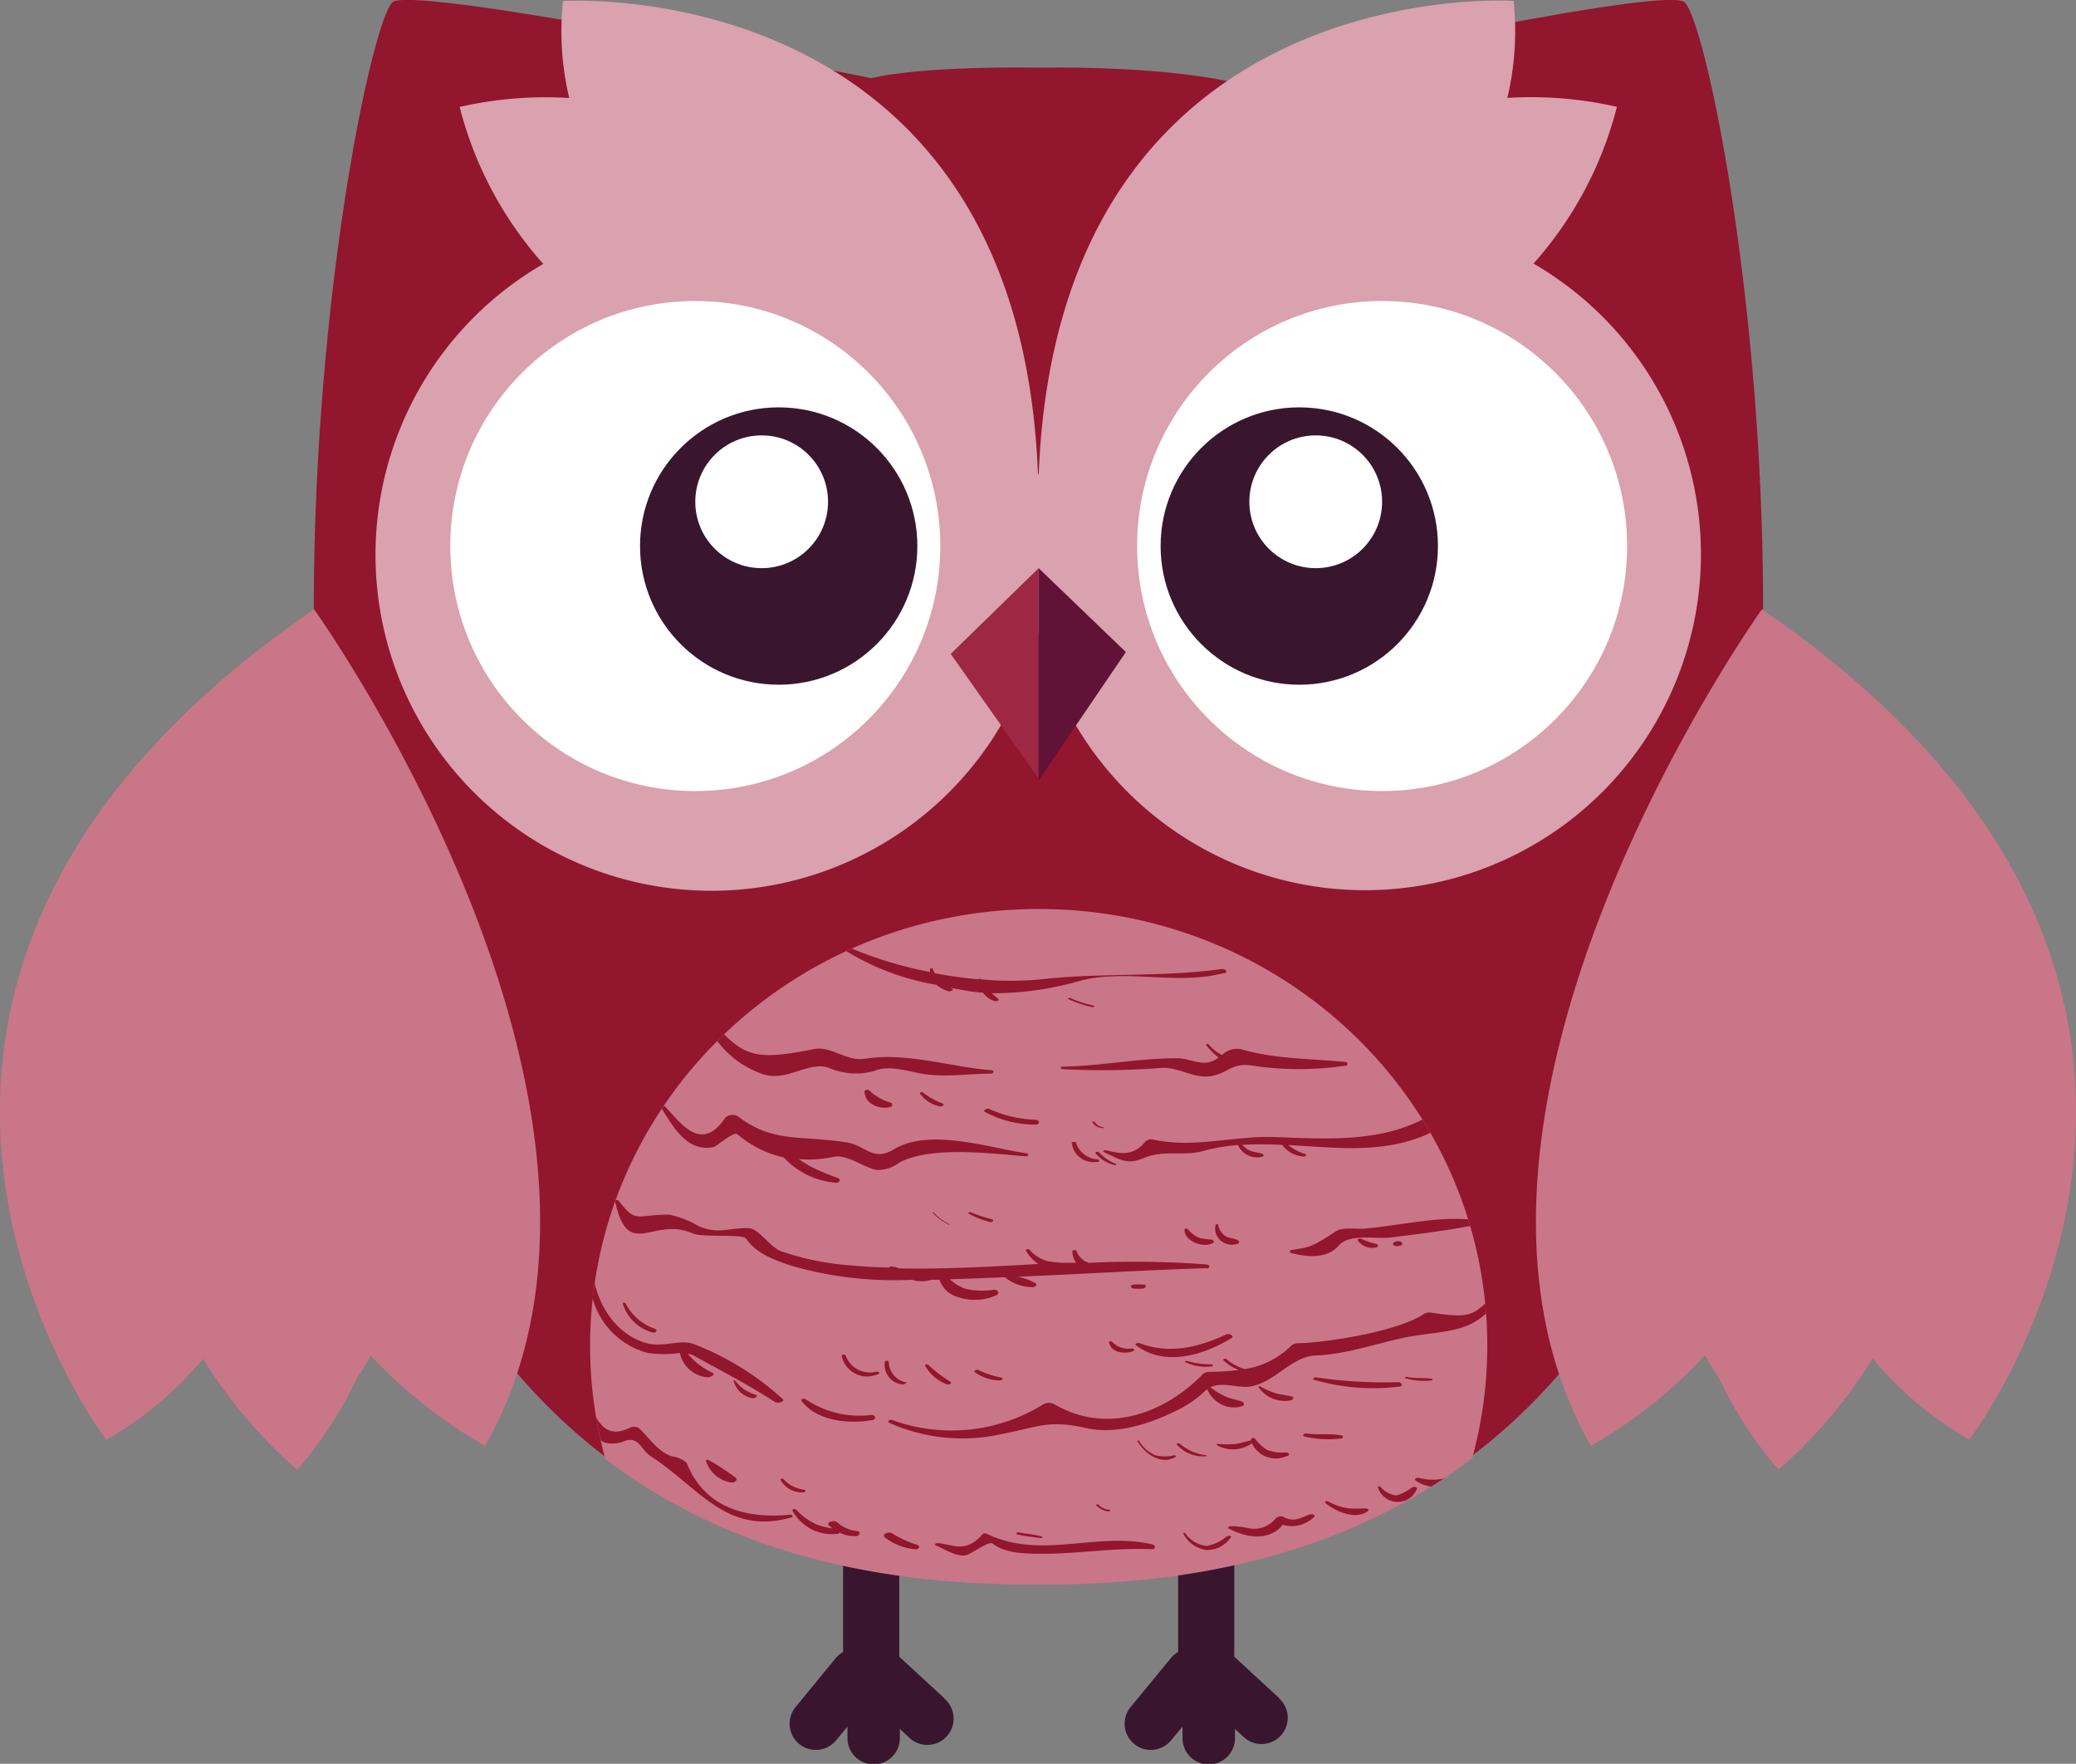 <svg id="Objects" xmlns="http://www.w3.org/2000/svg" xmlns:xlink="http://www.w3.org/1999/xlink" width="179.21" height="152.24" viewBox="0 0 179.21 152.24">
  <rect x="0" y="0" width="179.21" height="152.24" fill="#808080" stroke="none"/>
  <defs>
    <clipPath id="clip-path">
      <path d="M127.08,125.89a36.75,36.75,0,0,0,1.31-9.72c0-20.82-17.34-37.71-38.72-37.71S50.94,95.3,50.94,116.17a36.83,36.83,0,0,0,1.32,9.77C63,134.09,76,136.86,89.66,136.76,103,136.86,116.23,134.08,127.08,125.89Z" fill="none"/>
    </clipPath>
  </defs>
  <title>owl-pink</title>
  <path d="M81.52,146.58,77.63,143V133a2.42,2.42,0,0,0-4.85,0v9.59a2.22,2.22,0,0,0-.62.51l-3.47,4.23a2.26,2.26,0,0,0,3.47,2.9h0l1-1.2v1a2.26,2.26,0,0,0,4.52,0v-.8l.75.7a2.27,2.27,0,1,0,3.09-3.32Z" fill="#39162e"/>
  <path d="M110.44,146.58,106.55,143V133a2.43,2.43,0,0,0-4.85,0v9.59a2.22,2.22,0,0,0-.61.51l-3.48,4.23a2.26,2.26,0,0,0,3.47,2.9h0l1-1.2v1a2.26,2.26,0,1,0,4.53,0v-.8l.75.7a2.26,2.26,0,0,0,3.08-3.32Z" fill="#39162e"/>
  <path d="M145.31.12C142.25-1.09,105.91,7,105.91,7S100.48,5.7,89.67,5.84c-10.82-.14-14.46.91-14.46.91S37.08-1.09,34,.12s-18.64,84,10.44,118.18c11.87,14,28,18.36,45.2,18.22,16.71.14,33.33-4.27,45.2-18.22C163.91,84.13,148.38,1.3,145.31.12Z" fill="#92162e"/>
  <path d="M132.38,22.75a32.28,32.28,0,0,0,7.2-13.53,33.32,33.32,0,0,0-9.46-.77,24.84,24.84,0,0,0,.54-8.37s-39.37-2.63-41,41h0a.29.29,0,0,0-.06-.21C87.87-2.53,48.6.09,48.6.09a24.84,24.84,0,0,0,.54,8.37,33.32,33.32,0,0,0-9.46.77A32.29,32.29,0,0,0,46.9,22.78,29,29,0,1,0,89.63,54.59a29,29,0,1,0,42.75-31.84Z" fill="#daa1ae"/>
  <circle cx="119.31" cy="47.13" r="21.15" fill="#fff"/>
  <circle cx="60.02" cy="47.13" r="21.15" fill="#fff"/>
  <polygon points="82.07 56.44 89.66 67.2 89.66 49.04 82.07 56.44" fill="#9e2844"/>
  <polygon points="89.66 49.04 89.66 67.35 97.19 56.28 89.66 49.04" fill="#601336"/>
  <path d="M127.08,125.89a36.75,36.75,0,0,0,1.31-9.72c0-20.82-17.34-37.71-38.72-37.71S50.94,95.3,50.94,116.17a36.83,36.83,0,0,0,1.32,9.77C63,134.09,76,136.86,89.66,136.76,103,136.86,116.23,134.08,127.08,125.89Z" fill="#c97688"/>
  <g clip-path="url(#clip-path)">
    <g>
      <path d="M85.61,92.38c-3.7-.31-7.3-1.56-10.92-1-1.64.27-2.91-1.12-4.4-.83-5.13,1-6.16.77-9-2.65-.09-.11-.5-.08-.41.12a8.22,8.22,0,0,0,4.8,4.63c2.12.86,4-1.09,5.85-.49a5.85,5.85,0,0,0,3.93.28c1.26-.53,2.79,0,4.1.23,2,.35,4,0,6,0C85.77,92.67,85.87,92.4,85.61,92.38Z" fill="#92162e"/>
      <path d="M88.61,99.55c-3.35-.51-8.39-2.2-11.46-.34-1.81,1.09-2.4-.35-4.09-.61-3.92-.62-6.34.07-9.34-2.23a.93.93,0,0,0-1.12.11c-2.12,3.2-4,.21-5.22-1-.08-.07-.42,0-.33.09,1.07,1.7,2.24,3.88,4.53,3.44.21,0,1.76-1.39,2.07-1.11a9.39,9.39,0,0,0,4,2,6.93,6.93,0,0,0,4.52,2.19c.28,0,.48-.27.17-.41a20.37,20.37,0,0,1-2.38-1,10.23,10.23,0,0,1-1-.64,9.63,9.63,0,0,0,3-.19c1.14-.24,2.51.87,3.68,1.13a3,3,0,0,0,1.94-.6c2.72-1.53,8.25-.78,10.91-.58C88.72,99.85,88.92,99.59,88.61,99.55Z" fill="#92162e"/>
      <path d="M116.13,91.66c-3.05-.3-6-.23-9-1.1a1.84,1.84,0,0,0-1.64.5,3.48,3.48,0,0,1-1.16-.92c-.06-.07-.28,0-.2.08a6.39,6.39,0,0,0,1.06,1.06l-.19.13c-1.15.76-2.21-.09-3.44-.07-3.26,0-6.54.67-9.83.73-.2,0-.2.21,0,.21a64.41,64.41,0,0,0,8.34-.09c1.66-.19,3,1,4.55.68,1.36-.26,1.81-1.19,3.51-.89a27,27,0,0,0,8,0C116.38,92,116.38,91.69,116.13,91.66Z" fill="#92162e"/>
      <path d="M123.38,96.3c-4,2.37-8.93,2-13.44,1.84-3.55-.1-6.92,1-10.43.21a.7.7,0,0,0-.63.18c-1.12,1.37-2.25,1-3.47.75-.08,0-.27.09-.13.15,1.38.65,2,1.14,3.45.53,1.77-.75,3.38-.12,5.2-.63a16,16,0,0,1,2.94-.5,1.79,1.79,0,0,0,2.11,1c.14,0,.12-.19,0-.23-.33-.13-.69-.14-1-.26a2,2,0,0,1-.74-.52,30.22,30.22,0,0,1,3.45,0,2.41,2.41,0,0,0,1.88,1c.14,0,.25-.15.09-.22a4.14,4.14,0,0,1-1.45-.77c4.6.25,9.19.93,13.52-1.72C125.64,96.51,124,95.92,123.38,96.3Z" fill="#92162e"/>
      <path d="M105.45,83.64c-5.14.72-10.4.3-15.58.89a27.25,27.25,0,0,1-5.19,0v0c0-.07-.22-.07-.21,0h0A37.54,37.54,0,0,1,80.69,84a1.65,1.65,0,0,1-.16-.36c0-.09-.26-.07-.25,0v.26a34.5,34.5,0,0,1-8.16-2.65c-.08,0-.3,0-.17.12A21.73,21.73,0,0,0,80.84,85a2.5,2.5,0,0,0,1.09.56c.13,0,.49-.09.26-.22L82,85.26l1.54.27c.44.07.88.12,1.32.16a2,2,0,0,0,1,.72c.09,0,.48,0,.31-.2l-.56-.48a27.13,27.13,0,0,0,7.72-1.1c4-1,8.22.41,12.24-.62C106.12,84,105.82,83.59,105.45,83.64Z" fill="#92162e"/>
      <path d="M104.14,109.14A82.73,82.73,0,0,0,94,109a1.64,1.64,0,0,1-1.06-1c0-.13-.37-.12-.37,0a1.71,1.71,0,0,0,.34,1H91.72a10.6,10.6,0,0,1-1.3-.15,3.14,3.14,0,0,1-1.56-1c-.07-.08-.37,0-.3.09a3.26,3.26,0,0,0,1.08,1.16c-4,.22-8,.46-12,.38a3.33,3.33,0,0,0-.67-.17c-.06,0-.19,0-.19.09h0c-1.07,0-2.13-.08-3.2-.17A23.26,23.26,0,0,1,67.44,108c-1-.35-1.94-2-2.86-2-1.95,0-2.48.55-4.26-.16a8.22,8.22,0,0,0-2.57-1c-2.94,0-2.78.79-4.35-1.21-.05-.07-.33-.07-.3.06,1.13,5.17,3.23,1.26,6.7,2.77.88.39,4.34,0,4.62.47.87,1.28,2.51,1.86,3.9,2.32a31.75,31.75,0,0,0,10.39,1.21,2.9,2.9,0,0,0,1.71,0h.68a2.33,2.33,0,0,0,1.61,1.5A4.52,4.52,0,0,0,86,111.8c.37-.16.11-.51-.21-.48a6.44,6.44,0,0,1-2.42-.07,4,4,0,0,1-1.38-.83l2.83-.1,2-.08a.17.17,0,0,0,.1.14,3.89,3.89,0,0,0,2.23.72c.19,0,.46-.19.22-.35a4.72,4.72,0,0,0-1.55-.55c5.45-.22,10.88-.57,16.33-.74C104.38,109.57,104.54,109.17,104.14,109.14Z" fill="#92162e"/>
      <path d="M126.83,105.25c-3-.24-6,.53-9.05.8-.69.06-1.85-.17-2.46.23-2,1.3-2.17,1.37-3.83,1.61-.15,0-.24.22,0,.27,1.36.35,3.09.52,4.12-.69.82-1,3.26-.52,4.35-.65,2.31-.29,4.65-.56,6.93-1C127.22,105.72,127.25,105.3,126.83,105.25Z" fill="#92162e"/>
      <path d="M129.45,111.3c-2.27,2.19-2.16,2.56-5.9,2a.91.91,0,0,0-.64.12c-2.26,1.51-8.4,2.47-10.87,2.52a.84.84,0,0,0-.59.23,7.29,7.29,0,0,1-4,2,4.31,4.31,0,0,1-1.58-.86c-.08-.08-.37,0-.25.1a3.85,3.85,0,0,0,1.31.84,22.3,22.3,0,0,1-2.53.16.86.86,0,0,0-.61.24c-3.34,3.41-8.31,5.16-12.74,2.57a1,1,0,0,0-1,0A15,15,0,0,1,77,122.56c-.18-.06-.49.13-.22.25a15.39,15.39,0,0,0,9.54,1c3.34-.64,4.13-1.29,7.43-.55,2.69.6,5.63-.41,8-1.6a9.69,9.69,0,0,0,2.36-1.68l.1-.08a2.55,2.55,0,0,0,1.14,1.27,2.36,2.36,0,0,0,1.88.2c.23-.08.19-.29,0-.38-.4-.17-.83-.22-1.23-.37a5.68,5.68,0,0,1-1.44-.83h-.13c1-.61,2.49.08,3.58-.13,2.13-.41,3.49-2.6,5.62-2.67,2.55-.09,5.08-1,7.57-1.53,3.86-.75,6.45-.19,8.47-4C129.7,111.3,129.5,111.3,129.45,111.3Z" fill="#92162e"/>
      <path d="M67.54,120.73A24.46,24.46,0,0,0,59.86,116c-1.22-.43-2.6.36-4.13-.09-2.65-.78-4.26-3.47-4.55-6.06,0-.11-.24-.11-.25,0a6.71,6.71,0,0,0,5,6.93,10,10,0,0,0,2.76,0,2.66,2.66,0,0,0,2.4,2.1c.21,0,.76-.22.37-.42a5.72,5.72,0,0,1-2.08-1.62,1.9,1.9,0,0,1,.53.18c2.37,1.31,4.73,2.52,7,4C67.14,121.15,67.83,121,67.54,120.73Z" fill="#92162e"/>
      <path d="M75.21,122.13a8.27,8.27,0,0,1-5.68-1.37c-.11-.08-.46,0-.33.17,1.33,1.75,4.12,2,6.11,1.64C75.7,122.5,75.56,122.1,75.21,122.13Z" fill="#92162e"/>
      <path d="M68.21,130.74c-3.85.37-7.4-.6-8.94-4.49A2.57,2.57,0,0,0,58,125.7c-1.18-.39-1.93-1.54-2.77-2.37a.77.77,0,0,0-.8-.12c-2.7,1.34-3.07-1.46-4-2.91-.14-.21-.77-.19-.65.13.6,1.49.87,3.36,2.44,4.09a2.77,2.77,0,0,0,1.77-.17c1.21-.35,1.36.81,2.18,1.34,4.17,2.68,6.56,6.91,12.19,5.27C68.5,130.9,68.38,130.72,68.21,130.74Z" fill="#92162e"/>
      <path d="M74,132.16a3,3,0,0,1-1.73-.77c-.24-.23-1,0-.71.28a3.82,3.82,0,0,0,.34.26,7.19,7.19,0,0,1-1.37-.33,5.57,5.57,0,0,1-1.81-1.3c-.07-.07-.39-.06-.31.09a3.89,3.89,0,0,0,3.91,2,.26.26,0,0,0,.15-.1,3,3,0,0,0,1.44.3C74.19,132.55,74.38,132.2,74,132.16Z" fill="#92162e"/>
      <path d="M99.47,133.3c-4.81-1.12-9.59,1.35-14.26-.9a.31.31,0,0,0-.36,0c-1.53,1.7-2.43.92-3.92.79-.14,0-.34.13-.13.21.69.28,1.77,1,2.58.84.5-.12,2-1.29,2.32-1,1.13.89,3,.86,4.31.87,3.15,0,6.22-.54,9.38-.39C99.73,133.76,99.82,133.4,99.47,133.3Z" fill="#92162e"/>
      <path d="M105.91,132.6a3.71,3.71,0,0,1-1.75.84,2.59,2.59,0,0,1-1.86-1.13s-.23,0-.18,0a2.62,2.62,0,0,0,2,1.47,2.46,2.46,0,0,0,2.14-1.1C106.38,132.58,106,132.53,105.91,132.6Z" fill="#92162e"/>
      <path d="M113.08,130.71c-.75.27-1.34.71-2.2.26a.64.64,0,0,0-.74.07,2.37,2.37,0,0,1-2.38.86,7.19,7.19,0,0,0-1.55-.17c-.09,0-.29.12-.13.21,1.55.82,3.5,1.09,4.65-.33a2.76,2.76,0,0,0,2.67-.64C113.66,130.79,113.24,130.65,113.08,130.71Z" fill="#92162e"/>
      <path d="M117.88,130.19a11.21,11.21,0,0,1-1.42,0,5,5,0,0,1-1.8-.59c-.11-.06-.39,0-.23.15.91.72,2.53,1.45,3.63.7C118.27,130.3,118,130.2,117.88,130.19Z" fill="#92162e"/>
      <path d="M121.86,128.41a4.46,4.46,0,0,1-1.3.67,2.1,2.1,0,0,1-1.4-.76s-.26-.06-.23,0a1.79,1.79,0,0,0,3.38.21C122.38,128.3,122,128.3,121.86,128.41Z" fill="#92162e"/>
      <path d="M126.33,126.56a5.11,5.11,0,0,1-1.82,1.08,4.58,4.58,0,0,1-2.08-.09c-.14,0-.41.11-.22.25a3.25,3.25,0,0,0,4.51-.88l.11-.18C127,126.49,126.45,126.45,126.33,126.56Z" fill="#92162e"/>
      <path d="M128.38,125.4a12.33,12.33,0,0,0-1.44.57c-.12,0,0,.15.09.13.53-.14,1.07-.26,1.59-.44C129,125.55,128.62,125.3,128.38,125.4Z" fill="#92162e"/>
      <path d="M75.66,118.39A2.22,2.22,0,0,1,73,117c0-.11-.36-.1-.34,0a2.23,2.23,0,0,0,3.11,1.61C76.07,118.55,75.81,118.38,75.66,118.39Z" fill="#92162e"/>
      <path d="M78.13,119.3a1.85,1.85,0,0,1-1.41-1.74c0-.15-.34-.14-.34,0a1.71,1.71,0,0,0,1.46,1.93H78C78.13,119.47,78.38,119.3,78.13,119.3Z" fill="#92162e"/>
      <path d="M82,119.24a12.83,12.83,0,0,1-1.88-1.44c-.06-.07-.33,0-.26.07a3.6,3.6,0,0,0,1.85,1.61C81.91,119.55,82.28,119.42,82,119.24Z" fill="#92162e"/>
      <path d="M86.38,118.9a8.39,8.39,0,0,1-1.95-.66c-.14-.06-.46.1-.25.22a3.8,3.8,0,0,0,2.15.69C86.57,119.13,86.66,118.94,86.38,118.9Z" fill="#92162e"/>
      <path d="M104.61,107a9.75,9.75,0,0,1-1-.13,2.39,2.39,0,0,1-1.06-.77c-.06-.07-.31-.08-.3.06,0,1,1.7,1.62,2.5,1.1C104.88,107.2,104.73,107.06,104.61,107Z" fill="#92162e"/>
      <path d="M106.89,107.07c-.32-.2-.73-.17-1.07-.35a1.55,1.55,0,0,1-.67-1c0-.09-.2-.06-.21,0a1.34,1.34,0,0,0,.44,1.36,1.5,1.5,0,0,0,1.46.27C107,107.3,107,107.16,106.89,107.07Z" fill="#92162e"/>
      <path d="M81.93,105.65a4.44,4.44,0,0,1-1.33-1h-.11a4.45,4.45,0,0,0,1.33,1C81.88,105.76,82,105.7,81.93,105.65Z" fill="#92162e"/>
      <path d="M85.64,105.25a13.73,13.73,0,0,1-1.87-.63c-.08,0-.27.06-.15.13a7.27,7.27,0,0,0,1.87.73C85.66,105.52,85.86,105.3,85.64,105.25Z" fill="#92162e"/>
      <path d="M95.24,97.3a1,1,0,0,1-.75-.47c0-.07-.26,0-.21,0a1,1,0,0,0,.94.53C95.3,97.41,95.38,97.3,95.24,97.3Z" fill="#92162e"/>
      <path d="M94.76,100.07a2.08,2.08,0,0,1-1.87-1.42c0-.13-.39-.11-.37,0a1.87,1.87,0,0,0,2.08,1.64l.16,0C94.94,100.3,94.92,100.11,94.76,100.07Z" fill="#92162e"/>
      <path d="M96.29,100.44a3.92,3.92,0,0,1-1.44-1c-.09-.08-.38,0-.27.11a3,3,0,0,0,1.6,1C96.29,100.64,96.45,100.5,96.29,100.44Z" fill="#92162e"/>
      <path d="M94.38,86.79a10.14,10.14,0,0,1-2-.65c-.08,0-.27,0-.15.1a10.64,10.64,0,0,0,2,.68C94.47,86.95,94.55,86.82,94.38,86.79Z" fill="#92162e"/>
      <path d="M104.59,117.76a7.41,7.41,0,0,1-2.15-.3c-.07,0-.24.06-.13.11a4.19,4.19,0,0,0,2.28.37C104.73,117.93,104.72,117.78,104.59,117.76Z" fill="#92162e"/>
      <path d="M111.51,120.54c-.44-.11-.89-.15-1.33-.27a6.54,6.54,0,0,1-1.41-.62s-.18,0-.14.06a2.73,2.73,0,0,0,2.82,1.15C111.62,120.82,111.74,120.6,111.51,120.54Z" fill="#92162e"/>
      <path d="M120.71,119.3a40.28,40.28,0,0,1-7.12-.42c-.15,0-.36.15-.14.22a18.36,18.36,0,0,0,7.34.58C121.15,119.67,121,119.3,120.71,119.3Z" fill="#92162e"/>
      <path d="M123.58,119c-.72-.1-1.45,0-2.17-.16-.09,0-.21.1-.08.13a6.15,6.15,0,0,0,2.26.18C123.7,119.09,123.69,119,123.58,119Z" fill="#92162e"/>
      <path d="M56.53,114.69A4.49,4.49,0,0,1,54,112.5c0-.09-.28-.07-.24,0A3.66,3.66,0,0,0,56.3,115C56.54,115.1,56.86,114.82,56.53,114.69Z" fill="#92162e"/>
      <path d="M65.19,120.37a3.32,3.32,0,0,1-1.72-1.19c0-.06-.2,0-.16,0a2.59,2.59,0,0,0,.61,1,2.31,2.31,0,0,0,1,.5C65.14,120.74,65.55,120.48,65.19,120.37Z" fill="#92162e"/>
      <path d="M63.48,127.52A22.84,22.84,0,0,0,61.14,126s-.23,0-.21.06a2.7,2.7,0,0,0,2.2,1.9C63.38,128,63.78,127.75,63.48,127.52Z" fill="#92162e"/>
      <path d="M69.38,128.58a2.92,2.92,0,0,1-1.77-.93c-.06-.06-.31,0-.24.07a2.13,2.13,0,0,0,2,1.09C69.55,128.8,69.63,128.6,69.38,128.58Z" fill="#92162e"/>
      <path d="M79.2,133.35a9.49,9.49,0,0,1-2.19-1c-.28-.2-1,.09-.58.38a5,5,0,0,0,2.63,1C79.29,133.74,79.48,133.46,79.2,133.35Z" fill="#92162e"/>
      <path d="M76.8,95.15A4.69,4.69,0,0,1,75,94.09c-.1-.07-.36,0-.37.11a1.26,1.26,0,0,0,.65,1.1,2,2,0,0,0,1.49.27C77.13,95.52,77.09,95.2,76.8,95.15Z" fill="#92162e"/>
      <path d="M81.33,95.23a6.49,6.49,0,0,1-1.67-.94c-.08-.06-.32,0-.23.12a2.76,2.76,0,0,0,1.74,1.09C81.38,95.54,81.58,95.3,81.33,95.23Z" fill="#92162e"/>
      <path d="M89.38,96.65a10.51,10.51,0,0,1-4-.94c-.18-.08-.6.14-.33.28a9.21,9.21,0,0,0,4.36,1.08C89.79,97.07,89.78,96.66,89.38,96.65Z" fill="#92162e"/>
      <path d="M101.38,125.61a3.5,3.5,0,0,1-1.64,0,2.93,2.93,0,0,1-1.41-1.25c0-.06-.21,0-.16,0,.61,1.09,2.08,2.17,3.34,1.37C101.59,125.67,101.38,125.61,101.38,125.61Z" fill="#92162e"/>
      <path d="M104.08,125.6a4.27,4.27,0,0,1-2.25-1c-.08-.07-.35,0-.24.09a3,3,0,0,0,2.49,1C104.22,125.76,104.21,125.62,104.08,125.6Z" fill="#92162e"/>
      <path d="M111,125.36a3.64,3.64,0,0,1-1.57-.19,3.52,3.52,0,0,1-1.1-1c-.06-.08-.35-.08-.33.06s0,.06,0,.09c-.41.1-.82.21-1.23.3a7.1,7.1,0,0,1-1.62,0c-.07,0-.16.07-.08.13a2.81,2.81,0,0,0,3-.18,2.27,2.27,0,0,0,3,1.11l.08,0C111.44,125.52,111.17,125.37,111,125.36Z" fill="#92162e"/>
      <path d="M115.77,123.89c-1-.19-2,0-3-.17-.23,0-.42.23-.12.28a9,9,0,0,0,3.12.16C116,124.12,116,123.93,115.77,123.89Z" fill="#92162e"/>
      <path d="M95.71,130.3a1.44,1.44,0,0,1-.91-.45c-.06,0-.25,0-.17.07a1.66,1.66,0,0,0,1.06.54C95.84,130.45,95.89,130.3,95.71,130.3Z" fill="#92162e"/>
      <path d="M89.93,132.63c-.65-.21-1.35-.22-2-.37-.17,0-.29.16-.08.2.66.15,1.34.2,2,.3C89.94,132.77,90.06,132.67,89.93,132.63Z" fill="#92162e"/>
      <path d="M97.71,116.39a1.93,1.93,0,0,1-1.71-.58c-.07-.07-.29-.06-.26.07.21.91,1.34,1,2.07.75C98,116.56,97.86,116.39,97.71,116.39Z" fill="#92162e"/>
      <path d="M105.87,115.17c-2.38,1.13-5,1.76-7.56.74-.13,0-.43.07-.24.21,2.48,1.87,5.78.87,8.22-.61C106.63,115.3,106.09,115.07,105.87,115.17Z" fill="#92162e"/>
      <path d="M98.77,110.88a6.17,6.17,0,0,0-.9,0c-.33,0-.32.32,0,.34a5.71,5.71,0,0,0,.83,0C98.93,111.16,99,110.9,98.77,110.88Z" fill="#92162e"/>
      <path d="M118.84,107.38a6.58,6.58,0,0,1-1.32-.45c-.1-.07-.44,0-.3.16a1.57,1.57,0,0,0,1.63.57C119,107.6,119,107.45,118.84,107.38Z" fill="#92162e"/>
      <path d="M120.8,107.14a.65.65,0,0,0-.41.06c-.19.08-.17.25,0,.33a.64.64,0,0,0,.41,0C121.14,107.5,121.12,107.2,120.8,107.14Z" fill="#92162e"/>
    </g>
  </g>
  <path d="M152.1,52.59h0S121,96,137.33,124.8a41.9,41.9,0,0,0,9.86-7.82c.38.7.79,1.38,1.22,2a34.94,34.94,0,0,0,5.12,7.87,41.89,41.89,0,0,0,8.13-9.6,30.13,30.13,0,0,0,8.35,7S199.83,85.3,152.1,52.59Z" fill="#c97688"/>
  <path d="M27.11,52.59h0S58.22,96,41.88,124.8A41.9,41.9,0,0,1,32,117c-.38.7-.79,1.38-1.22,2a34.94,34.94,0,0,1-5.12,7.87,41.89,41.89,0,0,1-8.13-9.6,30.13,30.13,0,0,1-8.35,7S-20.62,85.3,27.11,52.59Z" fill="#c97688"/>
  <circle cx="67.22" cy="47.13" r="11.97" fill="#39162e"/>
  <circle cx="112.16" cy="47.13" r="11.97" fill="#39162e"/>
  <circle cx="65.75" cy="43.31" r="5.73" fill="#fff"/>
  <circle cx="113.58" cy="43.31" r="5.73" fill="#fff"/>
</svg>
